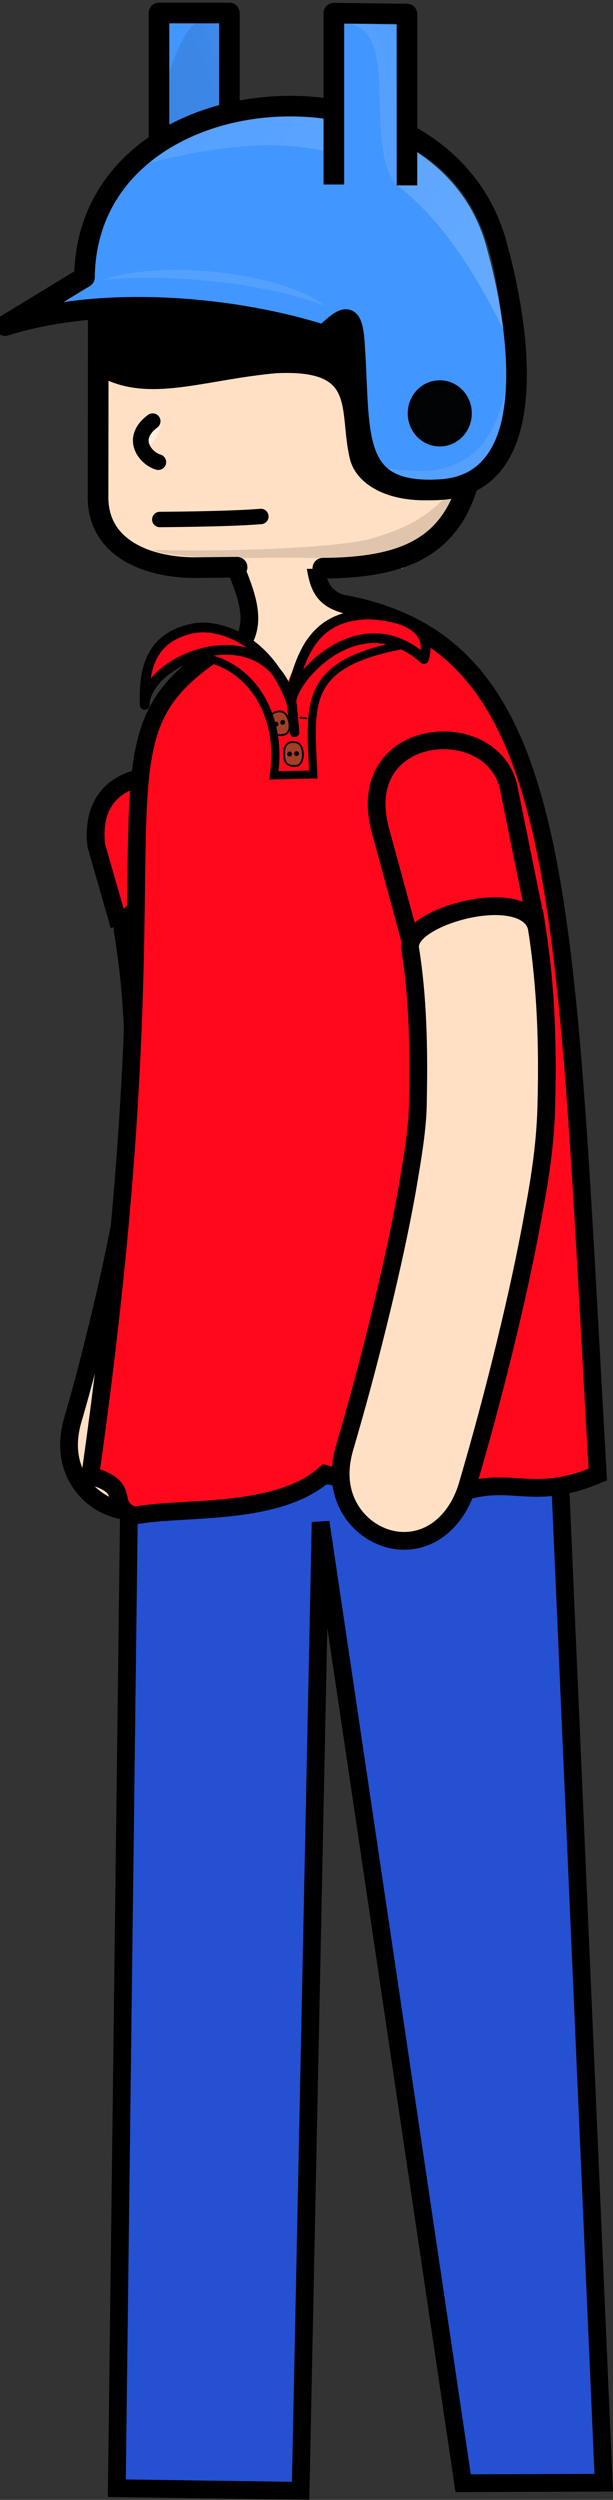 <?xml version="1.0" encoding="UTF-8" standalone="no"?>
<!-- Created with Inkscape (http://www.inkscape.org/) -->

<svg
   xmlns:dc="http://purl.org/dc/elements/1.1/"
   xmlns:cc="http://creativecommons.org/ns#"
   xmlns:rdf="http://www.w3.org/1999/02/22-rdf-syntax-ns#"
   xmlns:svg="http://www.w3.org/2000/svg"
   xmlns="http://www.w3.org/2000/svg"
   xmlns:xlink="http://www.w3.org/1999/xlink"
   xmlns:sodipodi="http://sodipodi.sourceforge.net/DTD/sodipodi-0.dtd"
   xmlns:inkscape="http://www.inkscape.org/namespaces/inkscape"
   width="34.577"
   height="140.847"
   id="svg25639"
   version="1.1"
   inkscape:version="0.48.3.1 r9886"
   sodipodi:docname="New document 130">
  <rect width="100%" height="100%" fill="#333333" stroke="none"/>
  <defs
     id="defs25641">
    <inkscape:path-effect
       effect="bend_path"
       id="path-effect24740-2-8"
       is_visible="true"
       bendpath="m 386.295,390.318 c 0.864,4.06 0.898,6.225 0.796,10.783 -0.052,5.748 -3.951,20.175 -5.575,24.588"
       prop_scale="1"
       scale_y_rel="false"
       vertical="false"
       bendpath-nodetypes="ccc" />
    <linearGradient
       inkscape:collect="always"
       xlink:href="#linearGradient4213-1-4-2-5-2-8-3-2-0-4-8-6-8-8-8-5-0-8-7"
       id="linearGradient10248-1-9-5-8-7-9-5-2-5"
       gradientUnits="userSpaceOnUse"
       gradientTransform="matrix(-1.651,0,0,1.651,1203.558,-790.688)"
       x1="250.879"
       y1="172.295"
       x2="245.549"
       y2="170.235" />
    <linearGradient
       id="linearGradient4213-1-4-2-5-2-8-3-2-0-4-8-6-8-8-8-5-0-8-7">
      <stop
         style="stop-color:#000000;stop-opacity:0.098;"
         offset="0"
         id="stop4215-4-5-3-5-1-5-2-2-9-0-2-0-6-0-6-3-6-8-8" />
      <stop
         style="stop-color:#000000;stop-opacity:0;"
         offset="1"
         id="stop4217-9-2-8-2-4-83-8-0-7-7-3-8-3-1-6-6-5-8-8" />
    </linearGradient>
    <linearGradient
       inkscape:collect="always"
       xlink:href="#linearGradient4213-9-2-7-8-1-7-3-9-3-9-7-4-5-9-1-1-4-2"
       id="linearGradient10244-8-2-9-7-9-3-5-7-4"
       gradientUnits="userSpaceOnUse"
       gradientTransform="matrix(-1.651,0,0,1.651,1217.334,-765.014)"
       x1="245.763"
       y1="167.606"
       x2="262.187"
       y2="159.425" />
    <linearGradient
       id="linearGradient4213-9-2-7-8-1-7-3-9-3-9-7-4-5-9-1-1-4-2">
      <stop
         style="stop-color:#ffffff;stop-opacity:0.188;"
         offset="0"
         id="stop4215-8-8-2-2-6-3-0-0-1-5-4-5-0-2-5-8-0-3" />
      <stop
         style="stop-color:#ffffff;stop-opacity:0.098;"
         offset="1"
         id="stop4217-6-2-5-2-3-3-6-2-0-3-0-3-5-6-3-9-0-8" />
    </linearGradient>
    <linearGradient
       inkscape:collect="always"
       xlink:href="#linearGradient4213-1-8-2-9-1-7-4-0-3-4-6-2-0-5-0-2-9-1"
       id="linearGradient10239-0-7-8-9-6-4-6-5-4"
       gradientUnits="userSpaceOnUse"
       gradientTransform="matrix(-1.651,0,0,1.651,1216.907,-790.671)"
       x1="250.879"
       y1="172.295"
       x2="245.549"
       y2="170.235" />
    <linearGradient
       id="linearGradient4213-1-8-2-9-1-7-4-0-3-4-6-2-0-5-0-2-9-1">
      <stop
         style="stop-color:#ffffff;stop-opacity:0.098;"
         offset="0"
         id="stop4215-4-3-0-0-2-1-9-8-1-0-0-3-9-8-3-2-9-3" />
      <stop
         style="stop-color:#ffffff;stop-opacity:0;"
         offset="1"
         id="stop4217-9-8-8-0-2-3-1-8-4-7-1-9-3-4-1-5-5-0" />
    </linearGradient>
    <inkscape:path-effect
       effect="bend_path"
       id="path-effect24740-2-5-4"
       is_visible="true"
       bendpath="m 370.079,389.36 c 0.864,4.06 1.075,7.992 0.972,12.551 -0.052,5.748 -3.244,17.7 -4.868,22.113"
       prop_scale="1"
       scale_y_rel="false"
       vertical="false"
       bendpath-nodetypes="ccc" />
  </defs>
  <sodipodi:namedview
     id="base"
     pagecolor="#ffffff"
     bordercolor="#666666"
     borderopacity="1.0"
     inkscape:pageopacity="0.0"
     inkscape:pageshadow="2"
     inkscape:zoom="0.98994949"
     inkscape:cx="51.775817"
     inkscape:cy="1.8078994"
     inkscape:document-units="px"
     inkscape:current-layer="layer1"
     showgrid="false"
     fit-margin-top="0"
     fit-margin-left="0"
     fit-margin-right="0"
     fit-margin-bottom="0"
     inkscape:window-width="1920"
     inkscape:window-height="1138"
     inkscape:window-x="-8"
     inkscape:window-y="-8"
     inkscape:window-maximized="1" />
  <g
     inkscape:label="Layer 1"
     inkscape:groupmode="layer"
     id="layer1"
     transform="translate(-359.892,-339.091)">
    <path
       style="fill:#ffe0c4;fill-opacity:1;stroke:none;display:inline"
       d="m 372.692,369.528 3.32,12.713 4.358,-0.439 -0.206,-8.083 c -1.932,-0.884 -2.251,-2.624 -2.925,-4.176 z"
       id="path11012-0-4-7-3-9-5-3-3"
       inkscape:connector-curvature="0"
       sodipodi:nodetypes="cccccc"
       inkscape:export-filename="C:\Users\Nate\Documents\Java\workspace\offworld-raw\player\g25228.png"
       inkscape:export-xdpi="1000"
       inkscape:export-ydpi="1000" />
    <path
       style="fill:none;stroke:#000000;stroke-width:1px;stroke-linecap:round;stroke-linejoin:round;stroke-opacity:1;display:inline"
       d="m 373.352,371.512 c 0.852,2.132 0.9,3.307 -0.466,4.657 m 7.258,-2.875 c -1.969,-0.241 -2.267,-0.997 -2.481,-2.427"
       id="path10857-0-9-0-9-1-8-7-0-2-0-1"
       inkscape:connector-curvature="0"
       sodipodi:nodetypes="cccc"
       inkscape:export-filename="C:\Users\Nate\Documents\Java\workspace\offworld-raw\player\g25228.png"
       inkscape:export-xdpi="1000"
       inkscape:export-ydpi="1000" />
    <path
       style="fill:#ff081b;fill-opacity:1;stroke:#000000;stroke-width:1px;stroke-linecap:butt;stroke-linejoin:miter;stroke-opacity:1;display:inline"
       d="m 366.62,391.244 -1.296,-4.51 c -0.608,-5.309 6.41,-4.458 7.423,-1.884 l 1.562,5.113"
       id="path24746-0-9-5"
       inkscape:connector-curvature="0"
       sodipodi:nodetypes="cccc"
       inkscape:export-filename="C:\Users\Nate\Documents\Java\workspace\offworld-raw\player\g25228.png"
       inkscape:export-xdpi="1000"
       inkscape:export-ydpi="1000" />
    <path
       style="fill:#2450d1;fill-opacity:1;stroke:#000000;stroke-width:1px;stroke-linecap:butt;stroke-linejoin:miter;stroke-opacity:1;display:inline"
       d="m 367.188,422.358 -0.707,56.922 10.367,0.146 1.129,-54.572 8.039,54.145 7.931,-0.03 -2.48,-56.883 z"
       id="path25572"
       inkscape:connector-curvature="0"
       sodipodi:nodetypes="cccccccc" />
    <path
       style="fill:#ffe0c4;fill-opacity:1;stroke:#000000;stroke-width:1px;stroke-linecap:butt;stroke-linejoin:miter;stroke-opacity:1;display:inline"
       d="m 373.961,390.388 c 0.658,3.903 0.81,7.795 0.715,11.58 -0.029,2.075 -0.295,4.009 -0.603,5.796 0,0 0,0 0,0 -0.37,2.221 -0.831,4.398 -1.339,6.538 0,0 0,0 0,0 -0.533,2.271 -1.11,4.576 -1.799,6.885 -0.407,1.366 -1.184,2.255 -2.058,2.701 -0.874,0.446 -1.845,0.453 -2.694,0.135 -0.849,-0.317 -1.577,-0.952 -2.001,-1.8 -0.424,-0.848 -0.547,-1.908 -0.173,-3.171 0.616,-2.083 1.151,-4.232 1.672,-6.419 0.48,-2.032 0.909,-4.049 1.242,-6.057 0,0 0,0 0,0 0.27,-1.694 0.503,-3.269 0.506,-4.723 0.069,-3.514 -0.047,-6.962 -0.606,-10.25 -0.085,-0.5 0.286,-0.954 0.9,-1.343 0.614,-0.389 1.471,-0.712 2.357,-0.9 0.886,-0.188 1.802,-0.24 2.526,-0.085 0.724,0.155 1.255,0.519 1.355,1.113 z"
       id="path24732-8-8-1"
       inkscape:connector-curvature="0"
       sodipodi:nodetypes="ccccc"
       inkscape:path-effect="#path-effect24740-2-5-4"
       inkscape:original-d="m 352.88794,398.33097 34.5599,0 c 6.364,0 6.364,7.2478 -0.088,7.2478 l -34.4715,0 c -2.5961,0 -2.5961,-7.2478 -4e-4,-7.2478 z"
       inkscape:export-filename="C:\Users\Nate\Documents\Java\workspace\offworld-raw\player\g25228.png"
       inkscape:export-xdpi="1000"
       inkscape:export-ydpi="1000" />
    <path
       style="fill:#ff081b;fill-opacity:1;stroke:none;display:inline"
       d="m 364.875,421.961 2.614,2.626 9.763,-1.487 c 1.751,-1.807 4.551,0.232 6.827,0.349 l 9.626,-0.955 c -2.571,-16.832 1.238,-29.801 -7.06,-45.013 -2.946,-2.715 -4.264,-3.288 -7.74,-3.578 -1.643,0.276 -4.273,5.265 -3.6,10.196 1.57,-3.476 1.698,-6.176 -1.877,-9.075 -10.417,2.561 -3.968,35.659 -8.552,46.937 z"
       id="path17994-8-3-5-9-0"
       inkscape:connector-curvature="0"
       sodipodi:nodetypes="cccccccccc"
       inkscape:export-filename="C:\Users\Nate\Documents\Java\workspace\offworld-raw\player\g25228.png"
       inkscape:export-xdpi="1000"
       inkscape:export-ydpi="1000" />
    <path
       style="fill:none;stroke:#000000;stroke-width:1;stroke-linecap:round;stroke-linejoin:miter;stroke-miterlimit:4;stroke-opacity:1;stroke-dasharray:none;display:inline"
       d="m 372.748,375.386 c -8.849,5.514 -2.246,7.995 -7.767,46.844 2.517,0.69 0.867,1.618 2.456,2.264 2.641,-0.537 8.069,0.077 10.798,-2.36 2.634,0.785 4.853,2.125 6.518,1.567 3.657,-1.93 4.735,0.226 8.859,-1.532 -1.887,-33.004 -1.7,-46.61 -14.244,-49.047"
       id="path8566-7-2-3-3-8-5-4-3-5-2-9-5"
       inkscape:connector-curvature="0"
       sodipodi:nodetypes="ccccccc"
       inkscape:export-filename="C:\Users\Nate\Documents\Java\workspace\offworld-raw\player\g25228.png"
       inkscape:export-xdpi="1000"
       inkscape:export-ydpi="1000" />
    <path
       style="fill:#ff081b;fill-opacity:1;stroke:none;display:inline"
       d="m 376.862,376.012 7.214,0.515 c -0.467,-1.81 0.06,-2.376 -3.126,-2.852 -2.356,-0.193 -4.05,1.249 -4.089,2.337 z"
       id="path18129-1-9-6-5-1"
       inkscape:connector-curvature="0"
       sodipodi:nodetypes="cccc"
       inkscape:export-filename="C:\Users\Nate\Documents\Java\workspace\offworld-raw\player\g25228.png"
       inkscape:export-xdpi="1000"
       inkscape:export-ydpi="1000" />
    <path
       style="fill:#ff081b;fill-opacity:1;stroke:none;display:inline"
       d="m 370.9,374.507 c -2.253,0.6 -2.947,1.043 -2.875,3.602 l 2.423,-2.112 2.669,0.737 c 5.797,5.403 2.042,-0.585 -0.239,-1.751 z"
       id="path18014-5-1-7-1-2"
       inkscape:connector-curvature="0"
       sodipodi:nodetypes="cccccc"
       inkscape:export-filename="C:\Users\Nate\Documents\Java\workspace\offworld-raw\player\g25228.png"
       inkscape:export-xdpi="1000"
       inkscape:export-ydpi="1000" />
    <g
       style="display:inline"
       id="g24982-1-2"
       transform="matrix(0.979,-0.203,0.203,0.979,-697.613,801.441)"
       inkscape:export-filename="C:\Users\Nate\Documents\Java\workspace\offworld-raw\player\g25228.png"
       inkscape:export-xdpi="1000"
       inkscape:export-ydpi="1000">
      <path
         sodipodi:nodetypes="ccccc"
         inkscape:connector-curvature="0"
         id="path18286-7-9-3-5-1"
         d="m 1136.673,-195.609 c -0.396,0.028 -0.488,0.33 -0.469,0.724 0,0.493 0.228,0.634 0.624,0.624 0.329,0.011 0.449,-0.397 0.435,-0.673 -0.016,-0.297 -0.093,-0.695 -0.59,-0.675 z"
         style="fill:#a23f28;fill-opacity:1;stroke:#000000;stroke-width:0.1;stroke-linecap:butt;stroke-linejoin:miter;stroke-miterlimit:4;stroke-opacity:1;stroke-dasharray:none" />
      <path
         transform="translate(205.692,-998.092)"
         d="m 930.957,803.16 c 0,0.075 -0.06,0.137 -0.135,0.137 -0.074,0 -0.135,-0.061 -0.135,-0.137 0,-0.075 0.06,-0.137 0.135,-0.137 0.074,0 0.135,0.061 0.135,0.137 z"
         sodipodi:ry="0.13671875"
         sodipodi:rx="0.13476562"
         sodipodi:cy="803.16016"
         sodipodi:cx="930.82227"
         id="path18290-0-2-0-1-5"
         style="fill:#000000;fill-opacity:1;fill-rule:evenodd;stroke:none"
         sodipodi:type="arc" />
      <path
         transform="translate(206.081,-998.115)"
         d="m 930.957,803.16 c 0,0.075 -0.06,0.137 -0.135,0.137 -0.074,0 -0.135,-0.061 -0.135,-0.137 0,-0.075 0.06,-0.137 0.135,-0.137 0.074,0 0.135,0.061 0.135,0.137 z"
         sodipodi:ry="0.13671875"
         sodipodi:rx="0.13476562"
         sodipodi:cy="803.16016"
         sodipodi:cx="930.82227"
         id="path18290-3-4-6-9-0-5"
         style="fill:#000000;fill-opacity:1;fill-rule:evenodd;stroke:none;display:inline"
         sodipodi:type="arc" />
    </g>
    <path
       style="fill:none;stroke:#000000;stroke-width:0.548;stroke-linecap:round;stroke-linejoin:round;stroke-miterlimit:4;stroke-opacity:1;stroke-dasharray:none;display:inline"
       d="m 376.506,380.348 -0.147,-1.532 c -1.26,-5.373 -8.242,-2.71 -8.306,-0.009 -0.043,-1.663 0.112,-3.801 2.758,-4.316 1.393,-0.267 4.189,0.556 5.507,4.142"
       id="path8566-7-2-3-3-8-5-3-7-2-2-1-3"
       inkscape:connector-curvature="0"
       sodipodi:nodetypes="ccccc"
       inkscape:export-filename="C:\Users\Nate\Documents\Java\workspace\offworld-raw\player\g25228.png"
       inkscape:export-xdpi="1000"
       inkscape:export-ydpi="1000" />
    <path
       style="fill:none;stroke:#000000;stroke-width:0.548;stroke-linecap:round;stroke-linejoin:round;stroke-miterlimit:4;stroke-opacity:1;stroke-dasharray:none;display:inline"
       d="m 376.251,378.406 c 0.574,-2.221 1.182,-4.669 4.5,-4.697 2.763,0.159 3.444,1.267 3.051,2.513 -3.733,-3.342 -7.697,1.392 -7.463,2.532"
       id="path11025-9-9-5-6-6-8-1-8"
       inkscape:connector-curvature="0"
       sodipodi:nodetypes="cccc"
       inkscape:export-filename="C:\Users\Nate\Documents\Java\workspace\offworld-raw\player\g25228.png"
       inkscape:export-xdpi="1000"
       inkscape:export-ydpi="1000" />
    <path
       style="fill:none;stroke:#000000;stroke-width:0.457;stroke-linecap:butt;stroke-linejoin:miter;stroke-miterlimit:4;stroke-opacity:1;stroke-dasharray:none;display:inline"
       d="m 370.594,376.032 c 3.421,0.157 5.276,3.353 4.74,6.744 l 2.228,-0.049 c -0.164,-3.986 -0.644,-6.27 5.175,-7.318"
       id="path11063-9-0-2-3-1-1-3-7-9"
       inkscape:connector-curvature="0"
       sodipodi:nodetypes="cccc"
       inkscape:export-filename="C:\Users\Nate\Documents\Java\workspace\offworld-raw\player\g25228.png"
       inkscape:export-xdpi="1000"
       inkscape:export-ydpi="1000" />
    <g
       transform="matrix(0.753,0,0,0.753,-222.414,725.705)"
       style="display:inline"
       id="g10793-2-3-5-6-7-0-2-2"
       inkscape:export-filename="C:\Users\Nate\Documents\Java\workspace\offworld-raw\player\g25228.png"
       inkscape:export-xdpi="1000"
       inkscape:export-ydpi="1000">
      <path
         inkscape:connector-curvature="0"
         id="path6427-9-2-4-1-0-6-3-8"
         d="m 781.561,-493.004 3.735,22.196 18.185,-0.102 4.513,-21.698 z"
         style="fill:#ffe0c4;fill-opacity:1;stroke:none;display:inline"
         sodipodi:nodetypes="ccccc" />
      <path
         inkscape:export-ydpi="1000"
         inkscape:export-xdpi="1000"
         inkscape:export-filename="C:\Users\Nate\Documents\Java\workspace\offworld-raw\player\heads.png"
         sodipodi:nodetypes="cccccc"
         inkscape:connector-curvature="0"
         id="path3893-5-45-2-2-7-8-9-6-1-2-3-8-2-1-1-4-3-4"
         d="m 780.68,-492.781 -0.02,16.44 c -0.074,4.169 4.118,5.435 7.444,5.379 l 2.97,-0.028 m 6.424,0.074 c 9.218,-0.064 12.811,-3.471 11.293,-18.84"
         style="fill:#ffe0c4;fill-opacity:1;stroke:#000000;stroke-width:1.545;stroke-linecap:round;stroke-linejoin:round;stroke-miterlimit:4;stroke-opacity:1;stroke-dasharray:none;display:inline" />
      <path
         inkscape:export-ydpi="1000"
         inkscape:export-xdpi="1000"
         inkscape:export-filename="C:\Users\Nate\Documents\Java\workspace\offworld-raw\player\heads.png"
         sodipodi:nodetypes="cccscc"
         inkscape:connector-curvature="0"
         id="path3902-7-5-1-8-6-5-8-1-7-5-5-3-0-2"
         d="m 780.81,-490.118 0.759,4.505 c 3.31,1.502 7.208,-0.098 12.404,-0.558 6.859,-0.34 5.345,3.428 6.201,6.926 0.44,1.796 3.179,3.189 7.461,2.313 -0.98,-4.382 -6.531,-9.282 -7.185,-14.085"
         style="fill:#000000;fill-opacity:1;stroke:#000000;stroke-width:1.33px;stroke-linecap:butt;stroke-linejoin:round;stroke-opacity:1;display:inline" />
      <path
         inkscape:export-ydpi="1000"
         inkscape:export-xdpi="1000"
         inkscape:export-filename="C:\Users\Nate\Documents\Java\workspace\offworld-raw\player\heads.png"
         sodipodi:nodetypes="cccc"
         inkscape:connector-curvature="0"
         id="path3866-7-9-5-1-7-2-7-4-4-1-7-82-5-6-2-7-2-7-4-7"
         d="m 785.224,-499.217 0,-13.241 5.274,0 0,13.241"
         style="fill:#4296ff;fill-opacity:1;stroke:#000000;stroke-width:1.545;stroke-linecap:butt;stroke-linejoin:round;stroke-miterlimit:4;stroke-opacity:1;stroke-dasharray:none;display:inline" />
      <path
         inkscape:export-ydpi="1000"
         inkscape:export-xdpi="1000"
         inkscape:export-filename="C:\Users\Nate\Documents\Java\workspace\offworld-raw\player\heads.png"
         sodipodi:nodetypes="cccc"
         inkscape:connector-curvature="0"
         id="path4211-8-9-7-8-6-6-2-7-9-1-4-6-4-2-0-8-5"
         d="m 788.178,-511.686 c -1.408,-0.428 -6.238,12.559 1.9,9.369 l -0.402,-9.379 z"
         style="fill:url(#linearGradient10248-1-9-5-8-7-9-5-2-5);fill-opacity:1;stroke:none;display:inline" />
      <path
         inkscape:export-ydpi="1000"
         inkscape:export-xdpi="1000"
         inkscape:export-filename="C:\Users\Nate\Documents\Java\workspace\offworld-raw\player\heads.png"
         sodipodi:nodetypes="cccccccc"
         inkscape:connector-curvature="0"
         id="path3090-6-4-1-2-5-2-4-5-6-7-8-9-5-4-8"
         d="m 810.594,-494.817 c 0.901,3.232 4.183,17.123 -3.98,17.999 -7.407,0.598 -6.217,-4.349 -6.792,-11.421 -0.229,-1.802 -0.672,-1.582 -2.242,-0.109 -6.324,-2.026 -16.173,-3.128 -23.878,-0.724 l 5.94,-3.616 c 0.187,-15.904 27.202,-17.413 30.952,-2.129 z"
         style="fill:#4296ff;fill-opacity:1;stroke:#000000;stroke-width:1.545;stroke-linecap:round;stroke-linejoin:round;stroke-miterlimit:4;stroke-opacity:1;stroke-dasharray:none;display:inline" />
      <path
         inkscape:export-ydpi="1000"
         inkscape:export-xdpi="1000"
         inkscape:export-filename="C:\Users\Nate\Documents\Java\workspace\offworld-raw\player\heads.png"
         sodipodi:nodetypes="cccc"
         inkscape:connector-curvature="0"
         id="path4211-7-8-9-8-0-2-4-8-6-7-2-5-0-2-3-4"
         d="m 784.495,-501.244 c 13.168,-3.294 19.915,-0.891 26.553,12.523 -0.775,-4.755 -0.892,-12.175 -10.276,-15.049 -3.503,-1.444 -11.013,-1.791 -16.277,2.526 z"
         style="fill:url(#linearGradient10244-8-2-9-7-9-3-5-7-4);fill-opacity:1;stroke:none;display:inline" />
      <path
         inkscape:export-ydpi="1000"
         inkscape:export-xdpi="1000"
         inkscape:export-filename="C:\Users\Nate\Documents\Java\workspace\offworld-raw\player\heads.png"
         sodipodi:nodetypes="cccc"
         inkscape:connector-curvature="0"
         id="path3866-7-9-7-6-8-1-8-5-5-4-8-6-7-2-6-5-0-9-0"
         d="m 798.325,-499.627 0,-12.817 5.474,0.067 0,12.817"
         style="fill:#4296ff;fill-opacity:1;stroke:#000000;stroke-width:1.545;stroke-linecap:butt;stroke-linejoin:round;stroke-miterlimit:4;stroke-opacity:1;stroke-dasharray:none;display:inline" />
      <path
         inkscape:export-ydpi="1000"
         inkscape:export-xdpi="1000"
         inkscape:export-filename="C:\Users\Nate\Documents\Java\workspace\offworld-raw\player\heads.png"
         transform="matrix(-1.447,0,0,1.262,907.095,-1122.714)"
         d="m 71.197,507.3 c 0,1.001 -0.676,1.812 -1.509,1.812 -0.834,0 -1.509,-0.811 -1.509,-1.812 0,-1.001 0.676,-1.812 1.509,-1.812 0.834,0 1.509,0.811 1.509,1.812 z"
         sodipodi:ry="1.8125"
         sodipodi:rx="1.509469"
         sodipodi:cy="507.29968"
         sodipodi:cx="69.6875"
         id="path3860-1-1-4-2-6-3-66-4-1-2-8-9-0-4-1-7-2-9"
         style="opacity:0.979;fill:#000000;fill-opacity:1;stroke:#000000;stroke-width:0.3;stroke-linecap:butt;stroke-linejoin:round;stroke-miterlimit:4;stroke-opacity:1;stroke-dasharray:none;display:inline"
         sodipodi:type="arc" />
      <path
         inkscape:export-ydpi="1000"
         inkscape:export-xdpi="1000"
         inkscape:export-filename="C:\Users\Nate\Documents\Java\workspace\offworld-raw\player\heads.png"
         sodipodi:nodetypes="cccc"
         inkscape:connector-curvature="0"
         id="path4211-8-7-0-5-0-6-0-7-8-6-1-9-8-5-4-4"
         d="m 798.99,-511.682 c 4.626,0.013 1.357,9.095 4.061,12.13 l -0.024,-12.128 z"
         style="fill:url(#linearGradient10239-0-7-8-9-6-4-6-5-4);fill-opacity:1;stroke:none;display:inline" />
      <path
         inkscape:export-ydpi="1000"
         inkscape:export-xdpi="1000"
         inkscape:export-filename="C:\Users\Nate\Documents\Java\workspace\offworld-raw\player\heads.png"
         sodipodi:nodetypes="ccc"
         inkscape:connector-curvature="0"
         id="path4427-9-5-7-7-3-2-9-4-1-8-3-6-9-4"
         d="m 780.962,-492.467 c 4.645,-0.535 12.022,0.121 16.717,1.929 -2.996,-2.399 -12.104,-3.593 -16.717,-1.929 z"
         style="fill:#ffffff;fill-opacity:0.095;stroke:none;display:inline" />
      <path
         inkscape:export-ydpi="1000"
         inkscape:export-xdpi="1000"
         inkscape:export-filename="C:\Users\Nate\Documents\Java\workspace\offworld-raw\player\heads.png"
         sodipodi:nodetypes="cccccc"
         inkscape:connector-curvature="0"
         id="path4429-5-1-2-9-7-5-8-1-7-4-6-1-0-3"
         d="m 811.213,-484.458 -0.243,2.169 c -0.208,1.612 -1.18,3.233 -2.232,3.962 -1.617,1.186 -5.46,0.94 -6.403,-0.072 4.809,0.808 7.815,-0.627 8.877,-6.06 z"
         style="fill:#ffffff;fill-opacity:0.095;stroke:none;display:inline" />
      <g
         inkscape:export-ydpi="1000"
         inkscape:export-xdpi="1000"
         inkscape:export-filename="C:\Users\Nate\Documents\Java\workspace\offworld-raw\player\heads.png"
         transform="matrix(1.421,0.132,-0.132,1.421,150.455,-819.036)"
         id="g5870-8-7-9-5-3-8-8-5-5"
         style="display:inline">
        <path
           style="fill:#ffffff;fill-opacity:0.471;stroke:none;display:inline"
           d="m 464.059,195.418 c 0.702,0.188 1.078,-2.01 0.487,-1.115 -0.578,0.225 -1.032,1.686 -0.487,1.115 z"
           id="path4942-2-0-9-3-4-0-2-9-2-8-1-7-8"
           inkscape:connector-curvature="0"
           sodipodi:nodetypes="ccc" />
        <path
           style="fill:none;stroke:#000000;stroke-width:0.824px;stroke-linecap:round;stroke-linejoin:round;stroke-opacity:1;display:inline"
           d="m 464.402,194.102 c -1.15,1.038 -0.167,1.988 0.494,2.109"
           id="path4267-5-7-3-9-7-7-6-1-5-6-8-4-4"
           inkscape:connector-curvature="0"
           sodipodi:nodetypes="cc"
           inkscape:export-filename="C:\Users\Nate\Documents\Java\workspace\offworld-raw\player\heads.png"
           inkscape:export-xdpi="1000"
           inkscape:export-ydpi="1000" />
      </g>
      <path
         inkscape:export-ydpi="1000"
         inkscape:export-xdpi="1000"
         inkscape:export-filename="C:\Users\Nate\Documents\Java\workspace\offworld-raw\player\heads.png"
         sodipodi:nodetypes="cc"
         inkscape:connector-curvature="0"
         id="path4200-5-2-4-5-3-9-3-8-3-1-5-7-1"
         d="m 785.284,-474.562 c 0,0 5.125,-0.021 7.573,-0.226"
         style="fill:none;stroke:#000000;stroke-width:1.153px;stroke-linecap:round;stroke-linejoin:round;stroke-opacity:1;display:inline" />
      <path
         inkscape:export-ydpi="1000"
         inkscape:export-xdpi="1000"
         inkscape:export-filename="C:\Users\Nate\Documents\Java\workspace\offworld-raw\player\heads.png"
         sodipodi:nodetypes="cccccc"
         inkscape:connector-curvature="0"
         id="path4942-2-0-97-9-1-1-1-8-6-6-6-0"
         d="m 807.562,-477.041 c 8e-4,3.018 -1.516,4.102 -4.857,4.724 -2.97,0.898 -4.643,0.59 -8.752,0.61 -2.306,0.036 -7.605,0.117 -9.255,-0.59 5.285,0.175 13.268,-0.106 16.193,-0.771 3.921,-1.108 4.699,-2.128 6.671,-3.973 z"
         style="fill:#000000;fill-opacity:0.123;stroke:none;display:inline" />
    </g>
    <g
       style="display:inline"
       id="g24982-3"
       transform="translate(-760.285,576.507)"
       inkscape:export-filename="C:\Users\Nate\Documents\Java\workspace\offworld-raw\player\g25228.png"
       inkscape:export-xdpi="1000"
       inkscape:export-ydpi="1000">
      <path
         sodipodi:nodetypes="ccccc"
         inkscape:connector-curvature="0"
         id="path18286-7-9-3-3"
         d="m 1136.673,-195.609 c -0.396,0.028 -0.488,0.33 -0.469,0.724 0,0.493 0.228,0.634 0.624,0.624 0.329,0.011 0.449,-0.397 0.435,-0.673 -0.016,-0.297 -0.093,-0.695 -0.59,-0.675 z"
         style="fill:#a23f28;fill-opacity:1;stroke:#000000;stroke-width:0.1;stroke-linecap:butt;stroke-linejoin:miter;stroke-miterlimit:4;stroke-opacity:1;stroke-dasharray:none" />
      <path
         transform="translate(205.692,-998.092)"
         d="m 930.957,803.16 c 0,0.075 -0.06,0.137 -0.135,0.137 -0.074,0 -0.135,-0.061 -0.135,-0.137 0,-0.075 0.06,-0.137 0.135,-0.137 0.074,0 0.135,0.061 0.135,0.137 z"
         sodipodi:ry="0.13671875"
         sodipodi:rx="0.13476562"
         sodipodi:cy="803.16016"
         sodipodi:cx="930.82227"
         id="path18290-0-2-0-4"
         style="fill:#000000;fill-opacity:1;fill-rule:evenodd;stroke:none"
         sodipodi:type="arc" />
      <path
         transform="translate(206.081,-998.115)"
         d="m 930.957,803.16 c 0,0.075 -0.06,0.137 -0.135,0.137 -0.074,0 -0.135,-0.061 -0.135,-0.137 0,-0.075 0.06,-0.137 0.135,-0.137 0.074,0 0.135,0.061 0.135,0.137 z"
         sodipodi:ry="0.13671875"
         sodipodi:rx="0.13476562"
         sodipodi:cy="803.16016"
         sodipodi:cx="930.82227"
         id="path18290-3-4-6-9-06"
         style="fill:#000000;fill-opacity:1;fill-rule:evenodd;stroke:none;display:inline"
         sodipodi:type="arc" />
    </g>
    <path
       style="fill:none;stroke:#000000;stroke-width:0.1;stroke-linecap:round;stroke-linejoin:miter;stroke-miterlimit:4;stroke-opacity:1;stroke-dasharray:none;display:inline"
       d="m 376.836,379.523 0.337,0.039"
       id="path18355-9-5-0-5"
       inkscape:connector-curvature="0"
       sodipodi:nodetypes="cc"
       inkscape:export-filename="C:\Users\Nate\Documents\Java\workspace\offworld-raw\player\g25228.png"
       inkscape:export-xdpi="1000"
       inkscape:export-ydpi="1000" />
    <path
       style="fill:#ffe0c4;fill-opacity:1;stroke:#000000;stroke-width:1px;stroke-linecap:butt;stroke-linejoin:miter;stroke-opacity:1;display:inline"
       d="m 390.177,391.421 c 0.521,3.313 0.616,6.582 0.537,9.738 -0.036,2.267 -0.369,4.342 -0.721,6.226 0,0 0,0 0,0 -0.447,2.5 -0.992,4.953 -1.579,7.367 -0.573,2.359 -1.194,4.709 -1.868,7.047 -0.09,0.312 -0.18,0.627 -0.273,0.944 -0.4,1.369 -1.176,2.301 -2.055,2.774 -0.879,0.473 -1.855,0.491 -2.703,0.173 -0.849,-0.318 -1.575,-0.955 -2.003,-1.808 -0.428,-0.853 -0.563,-1.925 -0.175,-3.249 0.082,-0.278 0.163,-0.559 0.245,-0.842 0.644,-2.234 1.239,-4.485 1.789,-6.749 0,0 0,0 0,0 0.563,-2.323 1.078,-4.631 1.487,-6.93 0.315,-1.851 0.611,-3.539 0.609,-5.066 0.058,-2.937 -0.003,-5.788 -0.435,-8.482 -0.081,-0.502 0.292,-0.952 0.906,-1.342 0.614,-0.389 1.47,-0.714 2.356,-0.903 0.886,-0.189 1.803,-0.236 2.528,-0.068 0.725,0.168 1.257,0.554 1.354,1.171 z"
       id="path24732-8-6"
       inkscape:connector-curvature="0"
       sodipodi:nodetypes="ccccc"
       inkscape:path-effect="#path-effect24740-2-8"
       inkscape:original-d="m 368.92654,397.52172 34.5599,0 c 6.364,0 6.364,7.2478 -0.088,7.2478 l -34.4715,0 c -2.5961,0 -2.5961,-7.2478 -4e-4,-7.2478 z"
       inkscape:export-filename="C:\Users\Nate\Documents\Java\workspace\offworld-raw\player\g25228.png"
       inkscape:export-xdpi="1000"
       inkscape:export-ydpi="1000" />
    <path
       style="fill:none;stroke:#000000;stroke-width:1px;stroke-linecap:butt;stroke-linejoin:miter;stroke-opacity:1;display:inline"
       d="m 383.023,392.034 -1.66,-6.11 c -1.67,-5.997 6.41,-6.646 7.236,-2.384 l 1.538,7.573"
       id="path24746-0-0"
       inkscape:connector-curvature="0"
       sodipodi:nodetypes="cccc"
       inkscape:export-filename="C:\Users\Nate\Documents\Java\workspace\offworld-raw\player\g25228.png"
       inkscape:export-xdpi="1000"
       inkscape:export-ydpi="1000" />
  </g>
</svg>
